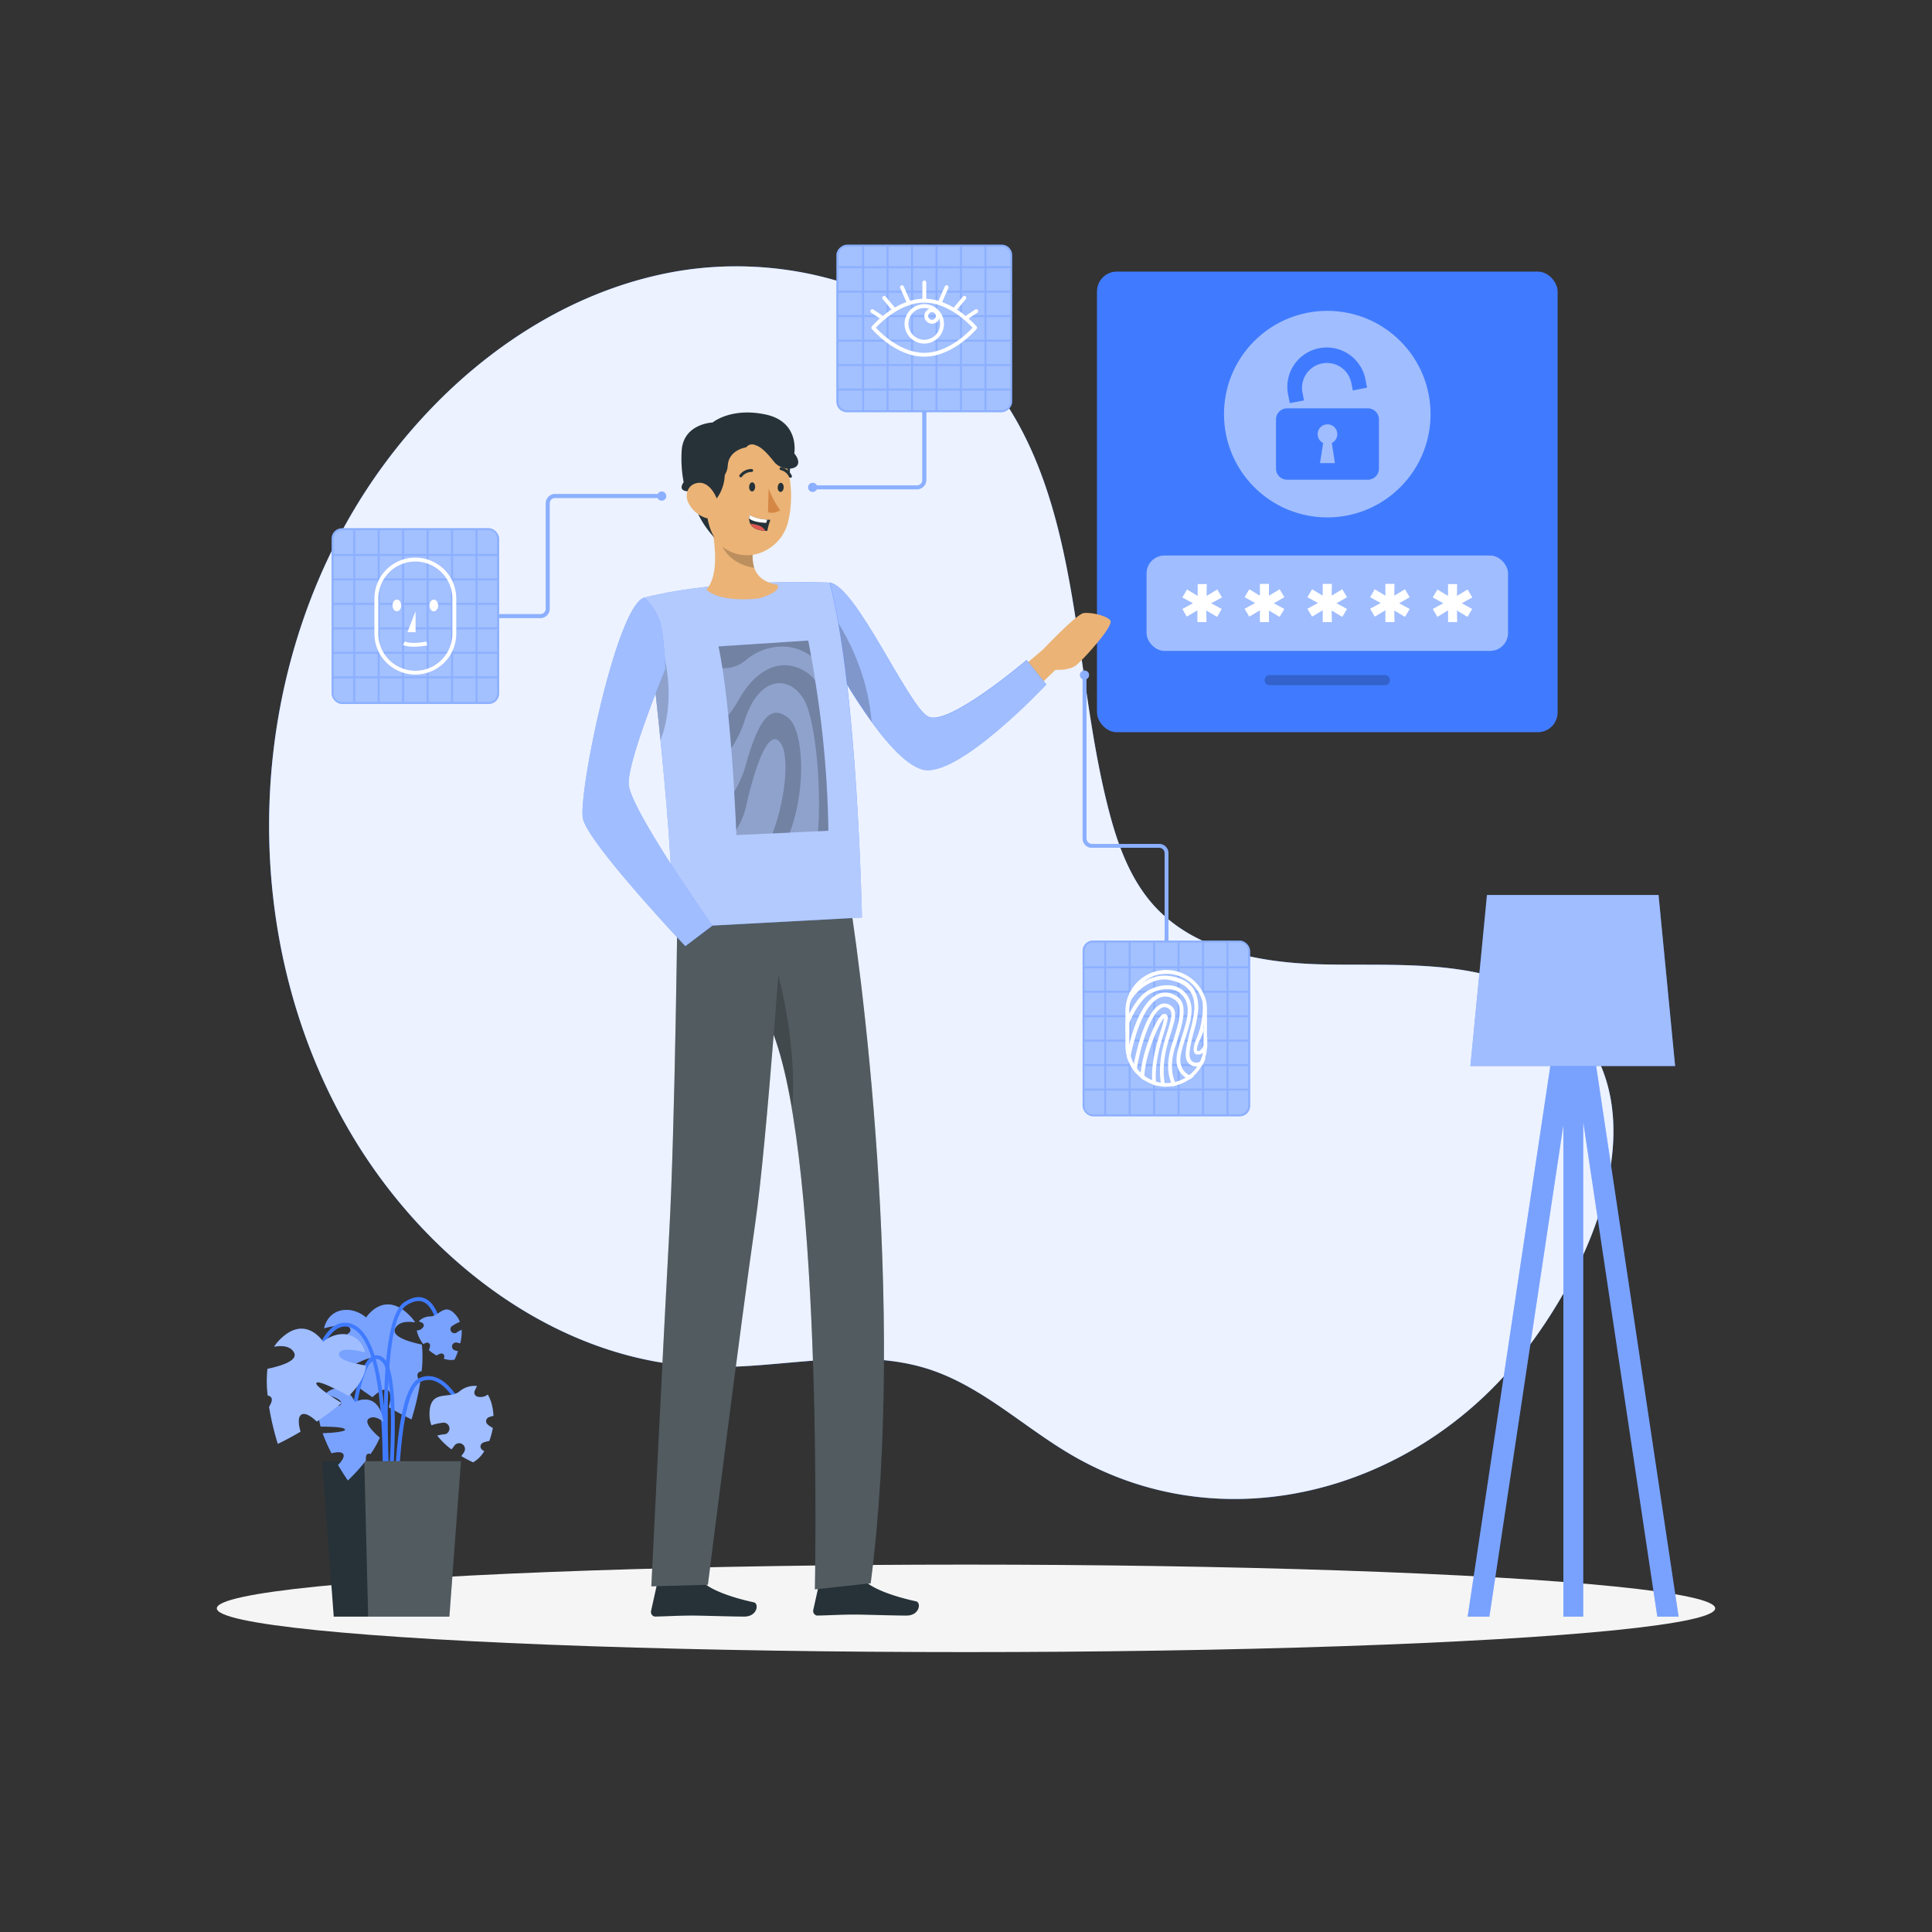 <svg xmlns="http://www.w3.org/2000/svg" viewBox="0 0 500 500"><rect x="0" y="0" width="500" height="500" fill="#333333" stroke="none"/><g id="freepik--background-simple--inject-93"><path d="M113.26,104c16.44-16.53,37-28.94,59.77-33.39,29.68-5.81,62.91,3.5,82.18,26.82,25,30.27,21.9,74,31.67,112,2.31,9,5.56,18.09,11.83,25,10.41,11.42,27,14.65,42.47,15.12,19.38.58,43-2,59.72,9.94,32.07,23,11.38,68.89-8.31,92.8-28,33.95-76.23,47.08-115.35,24.21-12.37-7.23-23.08-17.64-36.69-22.1-18.18-5.95-37.9-.24-57-.63C145.78,353,111.74,327.49,92,295.3,59.61,242.43,62.69,170,99.46,120.1A145.75,145.75,0,0,1,113.26,104Z" style="fill:#407BFF"></path><path d="M113.26,104c16.44-16.53,37-28.94,59.77-33.39,29.68-5.81,62.91,3.5,82.18,26.82,25,30.27,21.9,74,31.67,112,2.31,9,5.56,18.09,11.83,25,10.41,11.42,27,14.65,42.47,15.12,19.38.58,43-2,59.72,9.94,32.07,23,11.38,68.89-8.31,92.8-28,33.95-76.23,47.08-115.35,24.21-12.37-7.23-23.08-17.64-36.69-22.1-18.18-5.95-37.9-.24-57-.63C145.78,353,111.74,327.49,92,295.3,59.61,242.43,62.69,170,99.46,120.1A145.75,145.75,0,0,1,113.26,104Z" style="fill:#fff;opacity:0.9;isolation:isolate"></path></g><g id="freepik--Shadow--inject-93"><ellipse id="freepik--path--inject-93" cx="250" cy="416.24" rx="193.89" ry="11.32" style="fill:#f5f5f5"></ellipse></g><g id="freepik--Plant--inject-93"><path d="M90.7,344.1c.21,1.47-3.78,2.44-7,3,.27,2.67,2,5.37,4.49,7.89,3.09-1.74,7.49-4,8.31-3.47S92.84,355,90,356.74a59,59,0,0,0,6.39,4.84c1.38-1.29,3-2.43,4-1.81s.73,2.63.23,4.42c3.36,1.95,5.87,3.14,5.87,3.14a68.29,68.29,0,0,0,2.25-9.53c-.17-.33-.34-.67-.5-1-.54-1.25,0-1.78.88-1.95a33.63,33.63,0,0,0,.06-6.87c-3.8-.8-8.42-2.27-6.69-4.55,1-1.37,3-1.53,4.94-1.19a7.87,7.87,0,0,0-.94-1.27c-6.91-7.62-11.73,0-11.73,0-4-3.35-9.67-2.45-10.89,2.79C86.12,343.15,90.44,342.29,90.7,344.1Z" style="fill:#407BFF"></path><path d="M90.7,344.1c.21,1.47-3.78,2.44-7,3,.27,2.67,2,5.37,4.49,7.89,3.09-1.74,7.49-4,8.31-3.47S92.84,355,90,356.74a59,59,0,0,0,6.39,4.84c1.38-1.29,3-2.43,4-1.81s.73,2.63.23,4.42c3.36,1.95,5.87,3.14,5.87,3.14a68.29,68.29,0,0,0,2.25-9.53c-.17-.33-.34-.67-.5-1-.54-1.25,0-1.78.88-1.95a33.63,33.63,0,0,0,.06-6.87c-3.8-.8-8.42-2.27-6.69-4.55,1-1.37,3-1.53,4.94-1.19a7.87,7.87,0,0,0-.94-1.27c-6.91-7.62-11.73,0-11.73,0-4-3.35-9.67-2.45-10.89,2.79C86.12,343.15,90.44,342.29,90.7,344.1Z" style="fill:#fff;opacity:0.3;isolation:isolate"></path><path d="M99.33,400.09l-1-.08c0-.52,4.09-51.53-7.36-56.34a3.91,3.91,0,0,0-3.47.09c-4.13,2.15-6.11,11.08-6.13,11.17l-1-.21c.08-.38,2.1-9.48,6.65-11.85a4.89,4.89,0,0,1,4.32-.12C103.47,347.84,99.5,398,99.33,400.09Z" style="fill:#407BFF"></path><path d="M100.77,399c-.2-2.29-4.88-56.26,3.86-62,2.1-1.38,4-1.67,5.55-.87,4.13,2.09,4.67,10.91,4.69,11.29l-1,.06c0-.09-.53-8.63-4.14-10.45-1.25-.63-2.78-.36-4.55.8-8.24,5.41-3.46,60.52-3.42,61.08Z" style="fill:#407BFF"></path><path d="M102.08,403.35c-.06-1.76-1.5-43.07,6.45-46.69a5.61,5.61,0,0,1,4.74,0c5.46,2.4,8.83,12.58,9,13l-.95.31c0-.1-3.38-10.18-8.43-12.4a4.54,4.54,0,0,0-3.91,0c-6.1,2.77-6.31,34-5.87,45.74Z" style="fill:#407BFF"></path><path d="M100.06,401.46l-1-.11c1.41-12.3,4.09-45.07-.29-49a1.72,1.72,0,0,0-1.79-.56C94,353,92.25,363.6,91.81,367.62l-1-.11c.17-1.54,1.77-15.08,5.8-16.62a2.62,2.62,0,0,1,2.81.74C105.09,356.68,100.27,399.63,100.06,401.46Z" style="fill:#407BFF"></path><polygon points="83.37 378.15 119.3 378.15 116.3 418.39 86.37 418.39 83.37 378.15" style="fill:#263238"></polygon><polygon points="94.28 378.15 95.28 418.39 116.3 418.39 119.3 378.15 94.28 378.15" style="fill:#fff;opacity:0.2;isolation:isolate"></polygon><path d="M88.26,363.38c-.37,1-3.16.21-5.35-.57-.75,1.74-.58,4,.07,6.4,2.49,0,6,.08,6.31.71s-3.45.93-5.78,1a40.72,40.72,0,0,0,2.29,5.18c1.29-.33,2.68-.47,3.06.24s-.45,1.87-1.37,2.8c1.4,2.36,2.54,4,2.54,4A46.9,46.9,0,0,0,94.68,378c0-.26,0-.53,0-.8.1-1,.61-1.11,1.22-.91a24,24,0,0,0,2.39-4.22c-2.07-1.79-4.42-4.28-2.57-5.1,1.12-.48,2.35.07,3.45,1a5.11,5.11,0,0,0-.14-1.11c-1.65-7.07-7.23-4-7.23-4-1.33-3.44-5.13-4.81-7.67-2C85.77,361.22,88.73,362.17,88.26,363.38Z" style="fill:#407BFF"></path><path d="M88.26,363.38c-.37,1-3.16.21-5.35-.57-.75,1.74-.58,4,.07,6.4,2.49,0,6,.08,6.31.71s-3.45.93-5.78,1a40.72,40.72,0,0,0,2.29,5.18c1.29-.33,2.68-.47,3.06.24s-.45,1.87-1.37,2.8c1.4,2.36,2.54,4,2.54,4A46.9,46.9,0,0,0,94.68,378c0-.26,0-.53,0-.8.1-1,.61-1.11,1.22-.91a24,24,0,0,0,2.39-4.22c-2.07-1.79-4.42-4.28-2.57-5.1,1.12-.48,2.35.07,3.45,1a5.11,5.11,0,0,0-.14-1.11c-1.65-7.07-7.23-4-7.23-4-1.33-3.44-5.13-4.81-7.67-2C85.77,361.22,88.73,362.17,88.26,363.38Z" style="fill:#fff;opacity:0.3;isolation:isolate"></path><path d="M114.94,368.16a13.49,13.49,0,0,0-3.28.69,7.65,7.65,0,0,1-.49-2.38c-.23-7.24,5-4.19,7.7-6.32a6,6,0,0,1,4.59-1.44,9.69,9.69,0,0,0-.62,1.25,1.12,1.12,0,0,0,.87,1.54,3.26,3.26,0,0,0,2-.24,3,3,0,0,0,.52-.36,10,10,0,0,1,1,2.42,14.17,14.17,0,0,1,.47,3.1,8.9,8.9,0,0,0-1.22.35,1.13,1.13,0,0,0-.45,1.72,5.35,5.35,0,0,0,1.5,1.05,16.92,16.92,0,0,1-.92,3.39l-.37.06c-.26.05-.52.12-.78.19l-.43.16a1.16,1.16,0,0,0-.68.88,1.15,1.15,0,0,0,.43,1,3.71,3.71,0,0,0,.54.33,8,8,0,0,1-2.87,2.89,29.23,29.23,0,0,1-3.06-1.61c.22-.29.44-.58.64-.88a1.71,1.71,0,0,0,.31-1.14,1.6,1.6,0,0,0-.59-1,1.54,1.54,0,0,0-1.14-.31,1.6,1.6,0,0,0-1,.59c-.24.36-.51.7-.77,1a18.88,18.88,0,0,1-3.68-3.58l.11,0a11.74,11.74,0,0,1,2-.34,1.54,1.54,0,0,0-.39-3Z" style="fill:#407BFF"></path><path d="M114.94,368.16a13.49,13.49,0,0,0-3.28.69,7.65,7.65,0,0,1-.49-2.38c-.23-7.24,5-4.19,7.7-6.32a6,6,0,0,1,4.59-1.44,9.69,9.69,0,0,0-.62,1.25,1.12,1.12,0,0,0,.87,1.54,3.26,3.26,0,0,0,2-.24,3,3,0,0,0,.52-.36,10,10,0,0,1,1,2.42,14.17,14.17,0,0,1,.47,3.1,8.9,8.9,0,0,0-1.22.35,1.13,1.13,0,0,0-.45,1.72,5.35,5.35,0,0,0,1.5,1.05,16.92,16.92,0,0,1-.92,3.39l-.37.06c-.26.05-.52.12-.78.19l-.43.16a1.16,1.16,0,0,0-.68.88,1.15,1.15,0,0,0,.43,1,3.71,3.71,0,0,0,.54.33,8,8,0,0,1-2.87,2.89,29.23,29.23,0,0,1-3.06-1.61c.22-.29.44-.58.64-.88a1.71,1.71,0,0,0,.31-1.14,1.6,1.6,0,0,0-.59-1,1.54,1.54,0,0,0-1.14-.31,1.6,1.6,0,0,0-1,.59c-.24.36-.51.7-.77,1a18.88,18.88,0,0,1-3.68-3.58l.11,0a11.74,11.74,0,0,1,2-.34,1.54,1.54,0,0,0-.39-3Z" style="fill:#fff;opacity:0.5;isolation:isolate"></path><path d="M117,343.18a9,9,0,0,1,2-1.08,5.17,5.17,0,0,0-.79-1.46c-3.06-3.91-4.44,0-6.82.06a4.08,4.08,0,0,0-3,1.25,8.47,8.47,0,0,1,.87.38.77.77,0,0,1,.22,1.2,2.22,2.22,0,0,1-1.17.77,3.27,3.27,0,0,1-.44,0,7.53,7.53,0,0,0,.54,1.71,9.55,9.55,0,0,0,1.12,1.83,6.29,6.29,0,0,1,.79-.35.77.77,0,0,1,1,.7,3.5,3.5,0,0,1-.33,1.21,11.75,11.75,0,0,0,2,1.39l.22-.14.5-.24a1.51,1.51,0,0,1,.3-.1.77.77,0,0,1,.74.16.78.78,0,0,1,.23.74,3.24,3.24,0,0,1-.13.41,5.45,5.45,0,0,0,2.77.26,18.5,18.5,0,0,0,.9-2.19l-.72-.18a1.19,1.19,0,0,1-.66-.46,1.07,1.07,0,0,1-.14-.8,1,1,0,0,1,.46-.66,1.07,1.07,0,0,1,.8-.14c.28.08.57.14.85.21a12.71,12.71,0,0,0,.37-3.49l-.07,0a7.77,7.77,0,0,0-1.22.71,1.05,1.05,0,1,1-1.14-1.77Z" style="fill:#407BFF"></path><path d="M117,343.18a9,9,0,0,1,2-1.08,5.17,5.17,0,0,0-.79-1.46c-3.06-3.91-4.44,0-6.82.06a4.08,4.08,0,0,0-3,1.25,8.47,8.47,0,0,1,.87.38.77.77,0,0,1,.22,1.2,2.22,2.22,0,0,1-1.17.77,3.27,3.27,0,0,1-.44,0,7.53,7.53,0,0,0,.54,1.71,9.55,9.55,0,0,0,1.12,1.83,6.29,6.29,0,0,1,.79-.35.77.77,0,0,1,1,.7,3.5,3.5,0,0,1-.33,1.21,11.75,11.75,0,0,0,2,1.39l.22-.14.5-.24a1.51,1.51,0,0,1,.3-.1.77.77,0,0,1,.74.16.78.78,0,0,1,.23.74,3.24,3.24,0,0,1-.13.41,5.45,5.45,0,0,0,2.77.26,18.5,18.5,0,0,0,.9-2.19l-.72-.18a1.19,1.19,0,0,1-.66-.46,1.07,1.07,0,0,1-.14-.8,1,1,0,0,1,.46-.66,1.07,1.07,0,0,1,.8-.14c.28.08.57.14.85.21a12.71,12.71,0,0,0,.37-3.49l-.07,0a7.77,7.77,0,0,0-1.22.71,1.05,1.05,0,1,1-1.14-1.77Z" style="fill:#fff;opacity:0.3;isolation:isolate"></path><path d="M87.74,350.43c-.21,1.47,3.78,2.44,7,3-.27,2.67-2,5.37-4.5,7.88-3.08-1.73-7.49-4-8.3-3.47s3.63,3.53,6.45,5.24A57.69,57.69,0,0,1,82,367.9c-1.38-1.29-3-2.42-4-1.81s-.73,2.64-.23,4.42c-3.36,2-5.87,3.15-5.87,3.15a68.29,68.29,0,0,1-2.25-9.53c.17-.34.34-.67.49-1,.55-1.25,0-1.78-.87-2a32.92,32.92,0,0,1-.06-6.87c3.8-.79,8.42-2.27,6.69-4.55-1-1.37-2.95-1.53-4.94-1.18a8,8,0,0,1,.94-1.28c6.91-7.62,11.73,0,11.73,0,4-3.35,9.66-2.44,10.88,2.79C92.32,349.47,88,348.61,87.74,350.43Z" style="fill:#407BFF"></path><path d="M87.74,350.43c-.21,1.47,3.78,2.44,7,3-.27,2.67-2,5.37-4.5,7.88-3.08-1.73-7.49-4-8.3-3.47s3.63,3.53,6.45,5.24A57.69,57.69,0,0,1,82,367.9c-1.38-1.29-3-2.42-4-1.81s-.73,2.64-.23,4.42c-3.36,2-5.87,3.15-5.87,3.15a68.29,68.29,0,0,1-2.25-9.53c.17-.34.34-.67.49-1,.55-1.25,0-1.78-.87-2a32.92,32.92,0,0,1-.06-6.87c3.8-.79,8.42-2.27,6.69-4.55-1-1.37-2.95-1.53-4.94-1.18a8,8,0,0,1,.94-1.28c6.91-7.62,11.73,0,11.73,0,4-3.35,9.66-2.44,10.88,2.79C92.32,349.47,88,348.61,87.74,350.43Z" style="fill:#fff;opacity:0.5;isolation:isolate"></path></g><g id="freepik--Lamp--inject-93"><polygon points="385.45 418.39 404.6 291.14 404.6 418.39 409.74 418.39 409.74 290.35 428.91 418.39 434.42 418.39 410.42 258.11 409.74 258.21 409.74 253 404.6 253 404.6 258.19 403.89 258.11 379.83 418.39 385.45 418.39" style="fill:#407BFF"></polygon><polygon points="385.45 418.39 404.6 291.14 404.6 418.39 409.74 418.39 409.74 290.35 428.91 418.39 434.42 418.39 410.42 258.11 409.74 258.21 409.74 253 404.6 253 404.6 258.19 403.89 258.11 379.83 418.39 385.45 418.39" style="fill:#fff;opacity:0.3;isolation:isolate"></polygon><polygon points="433.52 275.89 380.54 275.89 384.83 231.62 429.23 231.62 433.52 275.89" style="fill:#407BFF"></polygon><g style="opacity:0.5;isolation:isolate"><polygon points="433.52 275.89 380.54 275.89 384.83 231.62 429.23 231.62 433.52 275.89" style="fill:#fff"></polygon></g></g><g id="freepik--Fingerprint--inject-93"><path d="M300,218.41H282.58a1.4,1.4,0,0,1-1.4-1.4V175.76a1.17,1.17,0,1,0-1.67-1,1.16,1.16,0,0,0,.67,1V217a2.39,2.39,0,0,0,2.4,2.4H300a1.4,1.4,0,0,1,1.4,1.4v23.61h1V220.81A2.4,2.4,0,0,0,300,218.41Z" style="fill:#407BFF"></path><path d="M300,218.41H282.58a1.4,1.4,0,0,1-1.4-1.4V175.76a1.17,1.17,0,1,0-1.67-1,1.16,1.16,0,0,0,.67,1V217a2.39,2.39,0,0,0,2.4,2.4H300a1.4,1.4,0,0,1,1.4,1.4v23.61h1V220.81A2.4,2.4,0,0,0,300,218.41Z" style="fill:#fff;opacity:0.4"></path><rect x="280.18" y="243.42" width="43.35" height="45.47" rx="2.69" style="fill:#407BFF"></rect><rect x="280.18" y="243.42" width="43.35" height="45.47" rx="2.69" style="fill:#fff;opacity:0.4;isolation:isolate"></rect><rect x="298.94" y="269.57" width="5.83" height="5.83" style="fill:#fff;opacity:0.2"></rect><rect x="305.27" y="250.58" width="5.83" height="5.83" style="fill:#fff;opacity:0.2"></rect><rect x="292.61" y="275.9" width="5.83" height="5.83" style="fill:#fff;opacity:0.2"></rect><rect x="305.27" y="256.91" width="5.83" height="5.83" style="fill:#fff;opacity:0.2"></rect><rect x="305.27" y="263.24" width="5.83" height="5.83" style="fill:#fff;opacity:0.2"></rect><rect x="298.94" y="256.91" width="5.83" height="5.83" style="fill:#fff;opacity:0.2"></rect><rect x="298.94" y="243.92" width="5.83" height="6.16" style="fill:#fff;opacity:0.2"></rect><rect x="292.61" y="269.57" width="5.83" height="5.83" style="fill:#fff;opacity:0.2"></rect><rect x="298.94" y="250.58" width="5.83" height="5.83" style="fill:#fff;opacity:0.2"></rect><rect x="298.94" y="275.9" width="5.83" height="5.83" style="fill:#fff;opacity:0.2"></rect><rect x="305.27" y="275.9" width="5.83" height="5.83" style="fill:#fff;opacity:0.2"></rect><rect x="298.94" y="263.24" width="5.83" height="5.83" style="fill:#fff;opacity:0.2"></rect><rect x="305.27" y="243.92" width="5.83" height="6.16" style="fill:#fff;opacity:0.2"></rect><rect x="280.68" y="269.57" width="5.1" height="5.83" style="fill:#fff;opacity:0.2"></rect><rect x="280.68" y="250.58" width="5.1" height="5.83" style="fill:#fff;opacity:0.2"></rect><rect x="280.68" y="263.24" width="5.1" height="5.83" style="fill:#fff;opacity:0.2"></rect><rect x="280.68" y="256.91" width="5.1" height="5.83" style="fill:#fff;opacity:0.2"></rect><rect x="305.27" y="269.57" width="5.83" height="5.83" style="fill:#fff;opacity:0.2"></rect><path d="M317.93,250.08H323v-4a2.19,2.19,0,0,0-2.19-2.19h-2.91Z" style="fill:#fff;opacity:0.2"></path><rect x="311.6" y="250.58" width="5.83" height="5.83" style="fill:#fff;opacity:0.2"></rect><rect x="280.68" y="275.9" width="5.1" height="5.83" style="fill:#fff;opacity:0.2"></rect><rect x="311.6" y="256.91" width="5.83" height="5.83" style="fill:#fff;opacity:0.2"></rect><rect x="311.6" y="263.24" width="5.83" height="5.83" style="fill:#fff;opacity:0.2"></rect><rect x="311.6" y="269.57" width="5.83" height="5.83" style="fill:#fff;opacity:0.2"></rect><rect x="311.6" y="275.9" width="5.83" height="5.83" style="fill:#fff;opacity:0.2"></rect><rect x="317.93" y="275.9" width="5.1" height="5.83" style="fill:#fff;opacity:0.2"></rect><rect x="311.6" y="243.92" width="5.83" height="6.16" style="fill:#fff;opacity:0.2"></rect><rect x="298.94" y="282.24" width="5.83" height="6.16" style="fill:#fff;opacity:0.2"></rect><rect x="305.27" y="282.24" width="5.83" height="6.16" style="fill:#fff;opacity:0.2"></rect><rect x="317.93" y="263.24" width="5.1" height="5.83" style="fill:#fff;opacity:0.2"></rect><rect x="311.6" y="282.24" width="5.83" height="6.16" style="fill:#fff;opacity:0.2"></rect><rect x="317.93" y="269.57" width="5.1" height="5.83" style="fill:#fff;opacity:0.2"></rect><path d="M285.77,282.24h-5.09v4a2.19,2.19,0,0,0,2.19,2.18h2.9Z" style="fill:#fff;opacity:0.2"></path><path d="M317.93,282.24v6.15h2.91a2.19,2.19,0,0,0,2.19-2.18v-4Z" style="fill:#fff;opacity:0.2"></path><path d="M285.77,250.08v-6.16h-2.9a2.19,2.19,0,0,0-2.19,2.19v4Z" style="fill:#fff;opacity:0.2"></path><rect x="317.93" y="256.91" width="5.1" height="5.83" style="fill:#fff;opacity:0.2"></rect><rect x="317.93" y="250.58" width="5.1" height="5.83" style="fill:#fff;opacity:0.2"></rect><rect x="286.27" y="263.24" width="5.83" height="5.83" style="fill:#fff;opacity:0.2"></rect><rect x="286.27" y="275.9" width="5.83" height="5.83" style="fill:#fff;opacity:0.2"></rect><rect x="292.61" y="243.92" width="5.83" height="6.16" style="fill:#fff;opacity:0.2"></rect><rect x="286.27" y="269.57" width="5.83" height="5.83" style="fill:#fff;opacity:0.2"></rect><rect x="292.61" y="256.91" width="5.83" height="5.83" style="fill:#fff;opacity:0.2"></rect><rect x="292.61" y="250.58" width="5.83" height="5.83" style="fill:#fff;opacity:0.2"></rect><rect x="292.61" y="282.24" width="5.83" height="6.16" style="fill:#fff;opacity:0.2"></rect><rect x="286.27" y="282.24" width="5.83" height="6.16" style="fill:#fff;opacity:0.2"></rect><rect x="286.27" y="243.92" width="5.83" height="6.16" style="fill:#fff;opacity:0.2"></rect><rect x="292.61" y="263.24" width="5.83" height="5.83" style="fill:#fff;opacity:0.2"></rect><rect x="286.27" y="256.91" width="5.83" height="5.83" style="fill:#fff;opacity:0.2"></rect><rect x="286.27" y="250.58" width="5.83" height="5.83" style="fill:#fff;opacity:0.2"></rect><path d="M312.21,259.45a8.55,8.55,0,0,0-.37-1.34A10.58,10.58,0,0,0,293.6,255a10.31,10.31,0,0,0-1.39,2.27,10.55,10.55,0,0,0-.94,4.35v9.08a10.34,10.34,0,0,0,.32,2.57h0a9.16,9.16,0,0,0,.67,1.86h0a10.33,10.33,0,0,0,.9,1.59h0c.27.36.54.7.83,1a10.8,10.8,0,0,0,1.15,1.1,11.21,11.21,0,0,0,1.05.76,10.9,10.9,0,0,0,2,1h0c.34.12.68.23,1,.32a12,12,0,0,0,1.33.25,8.76,8.76,0,0,0,1,.07h.27a11,11,0,0,0,1.63-.12c.34-.06.68-.13,1-.21h0a10.66,10.66,0,0,0,3.43-1.59,9.82,9.82,0,0,0,1.07-.86,10.68,10.68,0,0,0,2.26-2.94,9.93,9.93,0,0,0,.73-1.78,10.1,10.1,0,0,0,.45-2.77s0,0,0,0,0-.21,0-.31v-9.08A10.38,10.38,0,0,0,312.21,259.45ZM309.84,276a9.48,9.48,0,0,1-2.08,2.25,8.1,8.1,0,0,1-.93.64,9.54,9.54,0,0,1-2.77,1.15h0c-.32.07-.65.13-1,.17a9.71,9.71,0,0,1-1.21.08h-.45c-.35,0-.68,0-1-.1a10.14,10.14,0,0,1-1.24-.28c-.35-.1-.69-.23-1-.36a10.19,10.19,0,0,1-2-1.14,9.15,9.15,0,0,1-.95-.82,8.81,8.81,0,0,1-1-1.12,9.59,9.59,0,0,1-.78-1.21h0a9.15,9.15,0,0,1-.8-2,9.49,9.49,0,0,1-.35-2.57v-9.08a9.5,9.5,0,0,1,2-5.82,9.65,9.65,0,0,1,3.22-2.7,9.43,9.43,0,0,1,4.39-1.07,9.6,9.6,0,0,1,9.36,7.48v0a9.56,9.56,0,0,1,.23,2.09v9.16a10.19,10.19,0,0,1-.18,1.76h0a9.6,9.6,0,0,1-.75,2.25A8.77,8.77,0,0,1,309.84,276Z" style="fill:#fff"></path><path d="M303.06,267.24c-1.07,3.39-2.46,7.85-1.66,13,.05.33.11.66.18,1a8.76,8.76,0,0,1-1-.07c-.07-.35-.13-.69-.17-1-.76-5.3.65-9.81,1.72-13.24,1.14-3.64,1.61-5.42-.11-6.15a1.65,1.65,0,0,0-1.65.22c-2.73,1.81-5.17,9.62-6.14,15.45q-.12.69-.21,1.32c-.29-.33-.56-.67-.83-1h0c.07-.48.16-1,.26-1.49h0c1.1-5.78,3.45-13.13,6.37-15.06a2.65,2.65,0,0,1,2.59-.31C305,261,304.15,263.75,303.06,267.24Z" style="fill:#fff"></path><path d="M301.32,267c-1,3.21-2.47,7.91-2.18,12.91,0,.35,0,.7.08,1.06-.35-.09-.69-.2-1-.32h0c0-.37-.05-.73-.06-1.1-.2-5,1.25-9.66,2.25-12.85a16.82,16.82,0,0,0,.84-3.25c-1.21,1.08-5,9.88-5.07,15a7.06,7.06,0,0,0,.05,1.24,11.21,11.21,0,0,1-1.05-.76c0-.41,0-.85.05-1.3.42-5.3,3.61-13.29,5.35-14.87a1,1,0,0,1,1.07-.31C302.64,262.8,302.17,264.29,301.32,267Z" style="fill:#fff"></path><path d="M304.06,280a8.92,8.92,0,0,0,.42.92c-.32.08-.66.15-1,.21a8.64,8.64,0,0,1-.42-1c-.82-2.14-1.25-5.39.24-9.83,2.91-8.66,2.4-10.72.24-11.86a3.84,3.84,0,0,0-3.66-.12c-3,1.48-5.59,6.83-7.26,14.87-.13.61-.25,1.23-.36,1.87a9.16,9.16,0,0,1-.67-1.86h0c.21-1,.44-2,.68-3,1.74-6.88,4.23-11.35,7.17-12.8a4.76,4.76,0,0,1,4.57.12c3,1.6,3.07,4.65.24,13.06-1.45,4.32-1,7.4-.2,9.35Z" style="fill:#fff"></path><path d="M309,278.51a9.82,9.82,0,0,1-1.07.86l-.41-.13a2.92,2.92,0,0,1-.68-.35,5.19,5.19,0,0,1-2.21-3.23c-.52-1.87.33-4.57,1.24-7.42s1.85-5.83,1.4-8a5.1,5.1,0,0,0-2.63-3.71c-1.75-.87-4.08-.72-6.55.43s-4.59,4.83-5.81,7.68c-.43,1-.77,1.92-1,2.59v-2.81c.29-.68.62-1.42,1-2.16,1.29-2.53,3.1-5.14,5.38-6.2,2.76-1.29,5.4-1.44,7.43-.42a6.06,6.06,0,0,1,3.16,4.4c.5,2.4-.48,5.49-1.43,8.48-.86,2.71-1.67,5.26-1.23,6.85a4.08,4.08,0,0,0,2.18,2.86l.11.05A3,3,0,0,0,309,278.51Z" style="fill:#fff"></path><path d="M312,273.79a9.93,9.93,0,0,1-.73,1.78,4,4,0,0,1-1.41.43h-.28l-.25,0A2.61,2.61,0,0,1,307,274c-.44-1.49.28-4.29,1-7.25a28.59,28.59,0,0,0,1.12-5.75c0-3.08-.8-6.38-6.71-7.43-3-.54-7.32,1.38-9.85,5.48-.5.8.15-2.27-.4-1.82.36-.82.92-.78,1.47-1.47,1.11-.72,4.2-3.77,8.95-3.18,6.81.84,7.54,5.38,7.54,8.42a28,28,0,0,1-1.16,6c-.66,2.57-1.4,5.49-1,6.72A1.63,1.63,0,0,0,309.4,275a2.36,2.36,0,0,0,1.11-.2A4.41,4.41,0,0,0,312,273.79Z" style="fill:#fff"></path><path d="M312.44,268.35v2.35c0,.1,0,.21,0,.31s0,0,0,0a4.24,4.24,0,0,1-1.17,1.52h0a2,2,0,0,1-1.19.38h-.29a.91.91,0,0,1-.71-.51c-.45-.83.11-2.51.48-3.44a20.28,20.28,0,0,0,1.66-9.44v0c0-.57.06-.92.06-.94a.52.52,0,0,1,.53-.47h0a8.55,8.55,0,0,1,.37,1.34c0,.74-.12,1.48-.19,2.22-.14,1.42-.31,2.84-.58,4.25-.07.38.25.23.17.61a18,18,0,0,1-.88,2.2c-.24.55-.51,1.09-.7,1.66-.12.34-.56,1.94.34,1.59a2,2,0,0,0,.81-.77c.09-.14.18-.28.26-.43a11.54,11.54,0,0,0,.74-1.69C312.27,268.85,312.36,268.6,312.44,268.35Z" style="fill:#fff"></path></g><g id="freepik--iris-recognition--inject-93"><path d="M238.71,98.73v25.5a1.4,1.4,0,0,1-1.4,1.4H211.38a1.15,1.15,0,0,0-1-.67,1.17,1.17,0,1,0,1,1.67h25.93a2.41,2.41,0,0,0,2.4-2.4V98.73Z" style="fill:#407BFF"></path><path d="M238.71,98.73v25.5a1.4,1.4,0,0,1-1.4,1.4H211.38a1.15,1.15,0,0,0-1-.67,1.17,1.17,0,1,0,1,1.67h25.93a2.41,2.41,0,0,0,2.4-2.4V98.73Z" style="fill:#fff;opacity:0.4"></path><rect x="217.53" y="62.26" width="43.35" height="45.47" rx="2.69" transform="translate(324.2 -154.21) rotate(90)" style="fill:#407BFF"></rect><rect x="217.53" y="62.26" width="43.35" height="45.47" rx="2.69" transform="translate(324.2 -154.21) rotate(90)" style="fill:#fff;opacity:0.4;isolation:isolate"></rect><rect x="229.96" y="82.08" width="5.83" height="5.83" style="fill:#fff;opacity:0.2"></rect><rect x="248.95" y="88.41" width="5.83" height="5.83" style="fill:#fff;opacity:0.2"></rect><rect x="223.63" y="75.74" width="5.83" height="5.83" style="fill:#fff;opacity:0.2"></rect><rect x="242.62" y="88.41" width="5.83" height="5.83" style="fill:#fff;opacity:0.2"></rect><rect x="236.29" y="88.41" width="5.83" height="5.83" style="fill:#fff;opacity:0.2"></rect><rect x="242.62" y="82.08" width="5.83" height="5.83" style="fill:#fff;opacity:0.2"></rect><rect x="255.29" y="82.08" width="6.16" height="5.83" style="fill:#fff;opacity:0.2"></rect><rect x="229.96" y="75.74" width="5.83" height="5.83" style="fill:#fff;opacity:0.2"></rect><rect x="248.95" y="82.08" width="5.83" height="5.83" style="fill:#fff;opacity:0.2"></rect><rect x="223.63" y="82.08" width="5.83" height="5.83" style="fill:#fff;opacity:0.2"></rect><rect x="223.63" y="88.41" width="5.83" height="5.83" style="fill:#fff;opacity:0.2"></rect><rect x="236.29" y="82.08" width="5.83" height="5.83" style="fill:#fff;opacity:0.2"></rect><rect x="255.29" y="88.41" width="6.16" height="5.83" style="fill:#fff;opacity:0.2"></rect><rect x="229.96" y="63.82" width="5.83" height="5.1" style="fill:#fff;opacity:0.2"></rect><rect x="248.95" y="63.82" width="5.83" height="5.1" style="fill:#fff;opacity:0.2"></rect><rect x="236.29" y="63.82" width="5.83" height="5.1" style="fill:#fff;opacity:0.2"></rect><rect x="242.62" y="63.82" width="5.83" height="5.1" style="fill:#fff;opacity:0.2"></rect><rect x="229.96" y="88.41" width="5.83" height="5.83" style="fill:#fff;opacity:0.2"></rect><path d="M255.29,101.07v5.1h4a2.19,2.19,0,0,0,2.18-2.19v-2.91Z" style="fill:#fff;opacity:0.2"></path><rect x="248.95" y="94.74" width="5.83" height="5.83" style="fill:#fff;opacity:0.2"></rect><rect x="223.63" y="63.82" width="5.83" height="5.1" style="fill:#fff;opacity:0.2"></rect><rect x="242.62" y="94.74" width="5.83" height="5.83" style="fill:#fff;opacity:0.2"></rect><rect x="236.29" y="94.74" width="5.83" height="5.83" style="fill:#fff;opacity:0.2"></rect><rect x="229.96" y="94.74" width="5.83" height="5.83" style="fill:#fff;opacity:0.2"></rect><rect x="223.63" y="94.74" width="5.83" height="5.83" style="fill:#fff;opacity:0.2"></rect><rect x="223.63" y="101.07" width="5.83" height="5.1" style="fill:#fff;opacity:0.2"></rect><rect x="255.29" y="94.74" width="6.16" height="5.83" style="fill:#fff;opacity:0.2"></rect><rect x="216.97" y="82.08" width="6.16" height="5.83" style="fill:#fff;opacity:0.2"></rect><rect x="216.97" y="88.41" width="6.16" height="5.83" style="fill:#fff;opacity:0.2"></rect><rect x="236.29" y="101.07" width="5.83" height="5.1" style="fill:#fff;opacity:0.2"></rect><rect x="216.97" y="94.74" width="6.16" height="5.83" style="fill:#fff;opacity:0.2"></rect><rect x="229.96" y="101.07" width="5.83" height="5.1" style="fill:#fff;opacity:0.2"></rect><path d="M223.13,68.91V63.82h-4A2.19,2.19,0,0,0,217,66v2.91Z" style="fill:#fff;opacity:0.2"></path><path d="M223.13,101.07H217V104a2.19,2.19,0,0,0,2.19,2.19h4Z" style="fill:#fff;opacity:0.2"></path><path d="M255.29,68.91h6.15V66a2.19,2.19,0,0,0-2.18-2.18h-4Z" style="fill:#fff;opacity:0.2"></path><rect x="242.62" y="101.07" width="5.83" height="5.1" style="fill:#fff;opacity:0.2"></rect><rect x="248.95" y="101.07" width="5.83" height="5.1" style="fill:#fff;opacity:0.2"></rect><rect x="236.29" y="69.41" width="5.83" height="5.83" style="fill:#fff;opacity:0.2"></rect><rect x="223.63" y="69.41" width="5.83" height="5.83" style="fill:#fff;opacity:0.2"></rect><rect x="255.29" y="75.74" width="6.16" height="5.83" style="fill:#fff;opacity:0.2"></rect><rect x="229.96" y="69.41" width="5.83" height="5.83" style="fill:#fff;opacity:0.2"></rect><rect x="242.62" y="75.74" width="5.83" height="5.83" style="fill:#fff;opacity:0.2"></rect><rect x="248.95" y="75.74" width="5.83" height="5.83" style="fill:#fff;opacity:0.2"></rect><rect x="216.97" y="75.74" width="6.16" height="5.83" style="fill:#fff;opacity:0.2"></rect><rect x="216.97" y="69.41" width="6.16" height="5.83" style="fill:#fff;opacity:0.2"></rect><rect x="255.29" y="69.41" width="6.16" height="5.83" style="fill:#fff;opacity:0.2"></rect><rect x="236.29" y="75.74" width="5.83" height="5.83" style="fill:#fff;opacity:0.2"></rect><rect x="242.62" y="69.41" width="5.83" height="5.83" style="fill:#fff;opacity:0.2"></rect><rect x="248.95" y="69.41" width="5.83" height="5.83" style="fill:#fff;opacity:0.2"></rect><path d="M226,84.81s5.9,7,13.19,7,13.18-7,13.18-7-5.9-7-13.18-7S226,84.81,226,84.81Z" style="fill:none;stroke:#fff;stroke-linecap:round;stroke-linejoin:round"></path><path d="M243.8,83.81a4.6,4.6,0,1,1-4.59-4.59A4.59,4.59,0,0,1,243.8,83.81Z" style="fill:none;stroke:#fff;stroke-miterlimit:10"></path><path d="M239.72,81.79a1.49,1.49,0,1,1,1.49,1.48A1.49,1.49,0,0,1,239.72,81.79Z" style="fill:none;stroke:#fff;stroke-miterlimit:10"></path><line x1="239.21" y1="77.8" x2="239.21" y2="73.1" style="fill:none;stroke:#fff;stroke-linecap:round;stroke-linejoin:round"></line><line x1="243.3" y1="78.14" x2="244.98" y2="74.32" style="fill:none;stroke:#fff;stroke-linecap:round;stroke-linejoin:round"></line><line x1="247.23" y1="79.88" x2="249.58" y2="77.09" style="fill:none;stroke:#fff;stroke-linecap:round;stroke-linejoin:round"></line><line x1="250.38" y1="82.03" x2="252.65" y2="80.52" style="fill:none;stroke:#fff;stroke-linecap:round;stroke-linejoin:round"></line><line x1="235.11" y1="78.14" x2="233.43" y2="74.32" style="fill:none;stroke:#fff;stroke-linecap:round;stroke-linejoin:round"></line><line x1="231.18" y1="79.88" x2="228.83" y2="77.09" style="fill:none;stroke:#fff;stroke-linecap:round;stroke-linejoin:round"></line><line x1="228.03" y1="82.03" x2="225.76" y2="80.52" style="fill:none;stroke:#fff;stroke-linecap:round;stroke-linejoin:round"></line></g><g id="freepik--face-recognition--inject-93"><path d="M171.24,127.21a1.15,1.15,0,0,0-1,.65H143.65a2.41,2.41,0,0,0-2.4,2.4v27.29a1.4,1.4,0,0,1-1.4,1.4H129.17v1h10.68a2.41,2.41,0,0,0,2.4-2.4V130.26a1.4,1.4,0,0,1,1.4-1.4h26.53a1.17,1.17,0,1,0,1.06-1.65Z" style="fill:#407BFF"></path><path d="M171.24,127.21a1.15,1.15,0,0,0-1,.65H143.65a2.41,2.41,0,0,0-2.4,2.4v27.29a1.4,1.4,0,0,1-1.4,1.4H129.17v1h10.68a2.41,2.41,0,0,0,2.4-2.4V130.26a1.4,1.4,0,0,1,1.4-1.4h26.53a1.17,1.17,0,1,0,1.06-1.65Z" style="fill:#fff;opacity:0.4"></path><rect x="85.82" y="136.71" width="43.35" height="45.47" rx="2.69" style="fill:#407BFF"></rect><rect x="85.82" y="136.71" width="43.35" height="45.47" rx="2.69" style="fill:#fff;opacity:0.4;isolation:isolate"></rect><rect x="104.58" y="162.86" width="5.83" height="5.83" style="fill:#fff;opacity:0.2"></rect><rect x="110.91" y="143.87" width="5.83" height="5.83" style="fill:#fff;opacity:0.2"></rect><rect x="98.24" y="169.2" width="5.83" height="5.83" style="fill:#fff;opacity:0.2"></rect><rect x="110.91" y="150.2" width="5.83" height="5.83" style="fill:#fff;opacity:0.2"></rect><rect x="110.91" y="156.53" width="5.83" height="5.83" style="fill:#fff;opacity:0.2"></rect><rect x="104.58" y="150.2" width="5.83" height="5.83" style="fill:#fff;opacity:0.2"></rect><rect x="104.58" y="137.21" width="5.83" height="6.16" style="fill:#fff;opacity:0.2"></rect><rect x="98.24" y="162.86" width="5.83" height="5.83" style="fill:#fff;opacity:0.2"></rect><rect x="104.58" y="143.87" width="5.83" height="5.83" style="fill:#fff;opacity:0.2"></rect><rect x="104.58" y="169.2" width="5.83" height="5.83" style="fill:#fff;opacity:0.2"></rect><rect x="110.91" y="169.2" width="5.83" height="5.83" style="fill:#fff;opacity:0.2"></rect><rect x="104.58" y="156.53" width="5.83" height="5.83" style="fill:#fff;opacity:0.2"></rect><rect x="110.91" y="137.21" width="5.83" height="6.16" style="fill:#fff;opacity:0.2"></rect><rect x="86.32" y="162.86" width="5.1" height="5.83" style="fill:#fff;opacity:0.2"></rect><rect x="86.32" y="143.87" width="5.1" height="5.83" style="fill:#fff;opacity:0.2"></rect><rect x="86.32" y="156.53" width="5.1" height="5.83" style="fill:#fff;opacity:0.2"></rect><rect x="86.32" y="150.2" width="5.1" height="5.83" style="fill:#fff;opacity:0.2"></rect><rect x="110.91" y="162.86" width="5.83" height="5.83" style="fill:#fff;opacity:0.2"></rect><path d="M123.57,143.37h5.1v-4a2.19,2.19,0,0,0-2.19-2.19h-2.91Z" style="fill:#fff;opacity:0.2"></path><rect x="117.24" y="143.87" width="5.83" height="5.83" style="fill:#fff;opacity:0.2"></rect><rect x="86.32" y="169.2" width="5.1" height="5.83" style="fill:#fff;opacity:0.2"></rect><rect x="117.24" y="150.2" width="5.83" height="5.83" style="fill:#fff;opacity:0.2"></rect><rect x="117.24" y="156.53" width="5.83" height="5.83" style="fill:#fff;opacity:0.2"></rect><rect x="117.24" y="162.86" width="5.83" height="5.83" style="fill:#fff;opacity:0.2"></rect><rect x="117.24" y="169.2" width="5.83" height="5.83" style="fill:#fff;opacity:0.2"></rect><rect x="123.57" y="169.2" width="5.1" height="5.83" style="fill:#fff;opacity:0.2"></rect><rect x="117.24" y="137.21" width="5.83" height="6.16" style="fill:#fff;opacity:0.2"></rect><rect x="104.58" y="175.53" width="5.83" height="6.16" style="fill:#fff;opacity:0.2"></rect><rect x="110.91" y="175.53" width="5.83" height="6.16" style="fill:#fff;opacity:0.2"></rect><rect x="123.57" y="156.53" width="5.1" height="5.83" style="fill:#fff;opacity:0.2"></rect><rect x="117.24" y="175.53" width="5.83" height="6.16" style="fill:#fff;opacity:0.2"></rect><rect x="123.57" y="162.86" width="5.1" height="5.83" style="fill:#fff;opacity:0.2"></rect><path d="M91.41,175.53H86.32v4a2.19,2.19,0,0,0,2.18,2.18h2.91Z" style="fill:#fff;opacity:0.2"></path><path d="M123.57,175.53v6.15h2.91a2.19,2.19,0,0,0,2.19-2.18v-4Z" style="fill:#fff;opacity:0.2"></path><path d="M91.41,143.37v-6.16H88.5a2.19,2.19,0,0,0-2.18,2.19v4Z" style="fill:#fff;opacity:0.2"></path><rect x="123.57" y="150.2" width="5.1" height="5.83" style="fill:#fff;opacity:0.2"></rect><rect x="123.57" y="143.87" width="5.1" height="5.83" style="fill:#fff;opacity:0.2"></rect><rect x="91.91" y="156.53" width="5.83" height="5.83" style="fill:#fff;opacity:0.2"></rect><rect x="91.91" y="169.2" width="5.83" height="5.83" style="fill:#fff;opacity:0.2"></rect><rect x="98.24" y="137.21" width="5.83" height="6.16" style="fill:#fff;opacity:0.2"></rect><rect x="91.91" y="162.86" width="5.83" height="5.83" style="fill:#fff;opacity:0.2"></rect><rect x="98.24" y="150.2" width="5.83" height="5.83" style="fill:#fff;opacity:0.2"></rect><rect x="98.24" y="143.87" width="5.83" height="5.83" style="fill:#fff;opacity:0.2"></rect><rect x="98.24" y="175.53" width="5.83" height="6.16" style="fill:#fff;opacity:0.2"></rect><rect x="91.91" y="175.53" width="5.83" height="6.16" style="fill:#fff;opacity:0.2"></rect><rect x="91.91" y="137.21" width="5.83" height="6.16" style="fill:#fff;opacity:0.2"></rect><rect x="98.24" y="156.53" width="5.83" height="5.83" style="fill:#fff;opacity:0.2"></rect><rect x="91.91" y="150.2" width="5.83" height="5.83" style="fill:#fff;opacity:0.2"></rect><rect x="91.91" y="143.87" width="5.83" height="5.83" style="fill:#fff;opacity:0.2"></rect><path d="M107.49,174.58A10.6,10.6,0,0,1,96.9,164V154.9a10.59,10.59,0,0,1,21.18,0V164A10.6,10.6,0,0,1,107.49,174.58Zm0-29.26a9.6,9.6,0,0,0-9.59,9.58V164a9.59,9.59,0,0,0,19.18,0V154.9A9.6,9.6,0,0,0,107.49,145.32Z" style="fill:#fff"></path><ellipse cx="112.27" cy="156.69" rx="1.12" ry="1.52" style="fill:#fff"></ellipse><path d="M103.83,156.69c0,.83-.5,1.51-1.12,1.51s-1.12-.68-1.12-1.51.5-1.52,1.12-1.52S103.83,155.85,103.83,156.69Z" style="fill:#fff"></path><polygon points="107.55 158.2 105.44 163.61 107.55 163.61 107.55 158.2" style="fill:#fff"></polygon><path d="M107.11,167.36a6.85,6.85,0,0,1-2.8-.44l.43-.9-.22.45.22-.45s1.79.79,5.61,0l.21,1A16.41,16.41,0,0,1,107.11,167.36Z" style="fill:#fff"></path></g><g id="freepik--Interface--inject-93"><rect x="283.9" y="70.29" width="119.21" height="119.21" rx="5.13" style="fill:#407BFF"></rect><rect x="296.73" y="143.77" width="93.55" height="24.68" rx="4.63" style="fill:#fff;opacity:0.5"></rect><path d="M313.45,156.12l2.73,1.48L315,159.65,312.19,158l.05,3h-2.35l0-3.06-2.76,1.65L306,157.6l2.73-1.48-2.73-1.5,1.2-2.06,2.76,1.66,0-3.06h2.35l-.05,3.06,2.76-1.66,1.23,2.06Z" style="fill:#fff"></path><path d="M329.66,156.12l2.73,1.48-1.22,2.05L328.41,158l0,3h-2.35l0-3.06-2.75,1.65-1.21-2.05,2.73-1.48-2.73-1.5,1.21-2.06,2.75,1.66,0-3.06h2.35l0,3.06,2.76-1.66,1.22,2.06Z" style="fill:#fff"></path><path d="M345.88,156.12l2.73,1.48-1.23,2.05L344.63,158l.05,3h-2.36l0-3.06-2.76,1.65-1.2-2.05,2.73-1.48-2.73-1.5,1.2-2.06,2.76,1.66,0-3.06h2.36l-.05,3.06,2.75-1.66,1.23,2.06Z" style="fill:#fff"></path><path d="M362.1,156.12l2.73,1.48-1.23,2.05L360.84,158l.05,3h-2.35l0-3.06-2.75,1.65-1.2-2.05,2.73-1.48-2.73-1.5,1.2-2.06,2.75,1.66,0-3.06h2.35l-.05,3.06,2.76-1.66,1.23,2.06Z" style="fill:#fff"></path><path d="M378.31,156.12,381,157.6l-1.22,2.05L377.06,158l.05,3h-2.35l0-3.06L372,159.65l-1.21-2.05,2.73-1.48-2.73-1.5,1.21-2.06,2.75,1.66,0-3.06h2.35l-.05,3.06,2.76-1.66,1.22,2.06Z" style="fill:#fff"></path><circle cx="343.5" cy="107.18" r="26.73" transform="translate(24.82 274.28) rotate(-45)" style="fill:#fff;opacity:0.5"></circle><path d="M354,105.68h-20.9a2.86,2.86,0,0,0-2.87,2.87v12.73a2.87,2.87,0,0,0,2.87,2.87H354a2.87,2.87,0,0,0,2.87-2.87V108.55A2.86,2.86,0,0,0,354,105.68Zm-8.53,14.17h-3.84l.8-5.21a2.54,2.54,0,1,1,2.24,0Z" style="fill:#407BFF"></path><path d="M337.48,103.64l-.39-2a6.44,6.44,0,0,1,12.63-2.53l.39,1.95,3.69-.74-.4-2a10.2,10.2,0,1,0-20,4l.39,2Z" style="fill:#407BFF"></path><path d="M358.4,177.34H328.6a1.32,1.32,0,0,1-1.32-1.32h0a1.32,1.32,0,0,1,1.32-1.31h29.8a1.32,1.32,0,0,1,1.32,1.31h0A1.32,1.32,0,0,1,358.4,177.34Z" style="opacity:0.2;isolation:isolate"></path></g><g id="freepik--Character--inject-93"><g id="freepik--group--inject-93"><path d="M259.69,176.79l10.24-8.7s8.72-9.24,10.56-9.44,5.81.59,6.86,1.91-6.82,9.9-8.67,11.48-5.54,1.32-5.54,1.32l-9.76,9.43Z" style="fill:#ebb376"></path><path d="M180.69,409.11h-9.9a.73.73,0,0,0-.69.56l-1.61,7.26a1.21,1.21,0,0,0,.93,1.43l.26,0c3.2-.05,5.54-.25,9.56-.25,2.48,0,9.95.26,13.37.26s3.87-3.38,2.47-3.69c-6.28-1.37-11-3.26-13-5.07A2,2,0,0,0,180.69,409.11Z" style="fill:#263238"></path><path d="M222.67,408.86h-9.9a.71.71,0,0,0-.69.56l-1.61,7.25a1.21,1.21,0,0,0,.93,1.43l.26,0c3.21-.05,5.54-.25,9.56-.25,2.48,0,9.95.26,13.37.26s3.87-3.38,2.47-3.69c-6.28-1.37-11-3.26-13-5.07A2,2,0,0,0,222.67,408.86Z" style="fill:#263238"></path><path d="M175.44,225.62h43.25c4.11,22.45,15.87,113.33,6.64,184.13l-14.44,1.58s2.26-108.8-10.66-143.55c-1.49,18.6-3.26,38.38-4.79,48.91-3.76,25.92-12.24,93.45-12.24,93.45l-14.64.4s3.21-65.51,4.61-91C174.72,291.91,175.38,231.29,175.44,225.62Z" style="fill:#263238"></path><path d="M175.44,225.62h43.25c4.11,22.45,15.87,113.33,6.64,184.13l-14.44,1.58s2.26-108.8-10.66-143.55c-1.49,18.6-3.26,38.38-4.79,48.91-3.76,25.92-12.24,93.45-12.24,93.45l-14.64.4s3.21-65.51,4.61-91C174.72,291.91,175.38,231.29,175.44,225.62Z" style="fill:#fff;opacity:0.2;isolation:isolate"></path><path d="M200.23,267.78a116,116,0,0,1,4.83,18.71c1.21-16.55-3.63-34.1-3.63-34.1Z" style="opacity:0.2;isolation:isolate"></path><path d="M214.74,150.79c6.83.83,20.28,31.88,25.42,34.65s25.52-14.64,25.52-14.64l5.14,6.33s-23.14,24.73-32.24,22-22-26.11-25.91-33.43S214.74,150.79,214.74,150.79Z" style="fill:#407BFF"></path><path d="M270.82,177.13s-23.14,24.72-32.24,22c-4-1.21-8.66-6.34-13-12.34a200,200,0,0,1-12.9-21.08,12.48,12.48,0,0,1-.22-10.8,18.15,18.15,0,0,1,2.29-4.08c6.83.83,20.28,31.89,25.42,34.66s25.52-14.64,25.52-14.64Z" style="fill:#fff;opacity:0.5;isolation:isolate"></path><path d="M225.57,186.74a200,200,0,0,1-12.9-21.08,12.48,12.48,0,0,1-.22-10.8C216.34,159.65,224.25,171.15,225.57,186.74Z" style="opacity:0.2;isolation:isolate"></path><path d="M214.74,150.79s-27.51-1.3-48,3.87c0,0,7.68,59.51,7.34,85.43l49-2.64S221.89,177.53,214.74,150.79Z" style="fill:#407BFF"></path><path d="M174.08,240.09c.16-12.05-1.42-31.36-3.15-48.58h0c-.66-6.57-1.34-12.84-2-18.28-1.25-10.95-2.23-18.56-2.23-18.56,20.49-5.17,48-3.87,48-3.87,7.15,26.74,8.39,86.66,8.39,86.66Z" style="fill:#fff;opacity:0.6;isolation:isolate"></path><path d="M170.93,191.5c-.66-6.57-1.34-12.84-2-18.28l3.15-2.42S174.86,181.64,170.93,191.5Z" style="opacity:0.2;isolation:isolate"></path><path d="M214.38,215l-2.69.13-7.3.34-4.48.21-9.33.44s0-.46-.05-1.3h0c-.08-1.81-.24-5.39-.51-9.9h0c-.19-3.36-.45-7.24-.77-11.3-.23-2.8-.48-5.68-.77-8.53-.43-4.23-.93-8.41-1.52-12.17-.31-2-.65-3.91-1-5.63l23.21-1.51s.3,1.47.75,4c.3,1.66.66,3.78,1.05,6.26A265.68,265.68,0,0,1,214.38,215Z" style="opacity:0.2;isolation:isolate"></path><path d="M204.39,215.49l-4.48.21c3.19-8.11,4.44-19.54,2.3-23.1-2.9-4.82-6.46,4.42-9,15.5a19.73,19.73,0,0,1-2.7,6.73c-.08-1.81-.24-5.39-.51-9.9h0a28.84,28.84,0,0,0,3.21-7.63c3.57-12.53,6.74-14.77,10.82-11.48C207.79,188.83,208.89,203.43,204.39,215.49Z" style="opacity:0.2;isolation:isolate"></path><path d="M211.69,215.15c.91-10.63-.49-28.54-3.61-34.05-3.57-6.32-11.45-6.46-15.24,5a29.48,29.48,0,0,1-3.59,7.55c-.23-2.8-.48-5.68-.77-8.53a30.73,30.73,0,0,0,2.85-4.25c4.32-7.65,11-11.21,17.6-6.76a8.71,8.71,0,0,1,2,2A265.68,265.68,0,0,1,214.38,215Z" style="opacity:0.2;isolation:isolate"></path><path d="M209.91,169.82c-5.19-3.92-12.2-2.86-16.68.85a8.74,8.74,0,0,1-6.27,2.25c-.31-2-.65-3.91-1-5.63l23.21-1.51S209.46,167.25,209.91,169.82Z" style="opacity:0.2;isolation:isolate"></path><path d="M182.8,152.6c3.95,3.59,13.63,2.26,13.63,2.26s6-1.65,4.77-3.54c-3.56-.59-5.28-2.25-6-4.37a10.11,10.11,0,0,1-.36-4.07,19.89,19.89,0,0,1,.3-2.27l-12-8.86C184.75,137.6,186.67,148.36,182.8,152.6Z" style="fill:#ebb376"></path><path d="M185.94,137.38c.48,7.18,6.38,9.16,9.27,9.57a10.11,10.11,0,0,1-.36-4.07Z" style="opacity:0.2;isolation:isolate"></path><path d="M203.43,113.15s3.34,10.8-1.89,15.93-8.31-15.44-8.31-15.44Z" style="fill:#263238"></path><path d="M185.83,140.41a10.13,10.13,0,0,0,12.1,2.16,11.27,11.27,0,0,0,5.6-6.15,11.72,11.72,0,0,0,.37-1.14c1.87-7.18,1-19.13-6.79-22.49a11,11,0,0,0-15.37,10.69C182.05,131.5,181.85,136.24,185.83,140.41Z" style="fill:#ebb376"></path><path d="M193.88,126c-.06.64.32,1.19.75,1.19s.78-.52.8-1.17-.33-1.19-.75-1.19S193.9,125.31,193.88,126Z" style="fill:#263238"></path><path d="M201.27,126.12c-.06.64.33,1.19.75,1.19s.78-.52.8-1.17-.33-1.19-.75-1.19S201.29,125.5,201.27,126.12Z" style="fill:#263238"></path><path d="M198.92,126.39a23,23,0,0,0,3,5.66,3.81,3.81,0,0,1-3.16.52Z" style="fill:#d58745"></path><path d="M191.63,123.53a.41.41,0,0,0,.38-.14,3.09,3.09,0,0,1,2.48-1.24.39.39,0,0,0,.42-.35.38.38,0,0,0-.35-.41h0a3.79,3.79,0,0,0-3.15,1.52.38.38,0,0,0,.05.53h0A.8.8,0,0,0,191.63,123.53Z" style="fill:#263238"></path><path d="M204.5,123.63a.34.34,0,0,0,.22,0,.38.38,0,0,0,.2-.5h0a3.81,3.81,0,0,0-2.73-2.21.38.38,0,0,0-.43.32h0a.39.39,0,0,0,.32.43h0a3.08,3.08,0,0,1,2.13,1.79A.41.41,0,0,0,204.5,123.63Z" style="fill:#263238"></path><path d="M187.83,113.58l.53,3.52a2.64,2.64,0,0,0-1.23,3.36c1.22,3-.34,7.61-2.57,9.51,0,0-.11-1.28-1.19-.95s-.6,7,1.62,10.19a23.43,23.43,0,0,1-5.85-10.44c-1.85-6.47-1.66-11.27-.39-13.83Z" style="fill:#263238"></path><path d="M199.37,134.53a19.64,19.64,0,0,0-.79,2.85,4.52,4.52,0,0,1-.52,0c-2.36-.1-3.42-.93-3.88-1.82a3.09,3.09,0,0,1-.31-1.41,2.93,2.93,0,0,1,.11-.82,11,11,0,0,0,4.58,1.17C199.06,134.53,199.37,134.53,199.37,134.53Z" style="fill:#263238"></path><path d="M198.56,134.48l-.25.84c-2.22-.11-3.77-.48-4.44-1.19a2.93,2.93,0,0,1,.11-.82A11,11,0,0,0,198.56,134.48Z" style="fill:#fff"></path><path d="M198.06,137.36c-2.36-.1-3.42-.93-3.88-1.82a7.62,7.62,0,0,1,2.6.64A2.8,2.8,0,0,1,198.06,137.36Z" style="fill:#de5753"></path><path d="M193.12,115.77a1.88,1.88,0,0,1,2.31-.59c1.69.49,3.18,2.19,4.92,4.35s5.18,2.17,6,.89-.79-3.07-.79-3.07,1.48-8.21-7.47-10.09-13.66,2.08-13.66,2.08-7.43.25-8,7.12a32.46,32.46,0,0,0,.5,8.34s-2,2.51,1.76,2.36c4.27-.17,9.4-2.49,9.65-6.64S193.12,115.77,193.12,115.77Z" style="fill:#263238"></path><path d="M178.1,130a7.66,7.66,0,0,0,4.3,3.95c2.52.9,4-1.31,3.44-3.79-.5-2.21-2.39-5.4-5-5.21S177.08,127.72,178.1,130Z" style="fill:#ebb376"></path><path d="M166.74,154.66c-7.17,2.09-17.19,50.88-15.87,57.21s26.5,33,26.5,33l7-5.31s-21.4-30.3-21.66-36.63,9.49-29.8,9.49-29.8-.26-7.91-1.32-11.87A14.33,14.33,0,0,0,166.74,154.66Z" style="fill:#407BFF"></path><path d="M166.74,154.66c-7.17,2.09-17.19,50.88-15.87,57.21s26.5,33,26.5,33l7-5.31s-21.4-30.3-21.66-36.63,9.49-29.8,9.49-29.8-.26-7.91-1.32-11.87A14.33,14.33,0,0,0,166.74,154.66Z" style="fill:#fff;opacity:0.5;isolation:isolate"></path></g></g></svg>